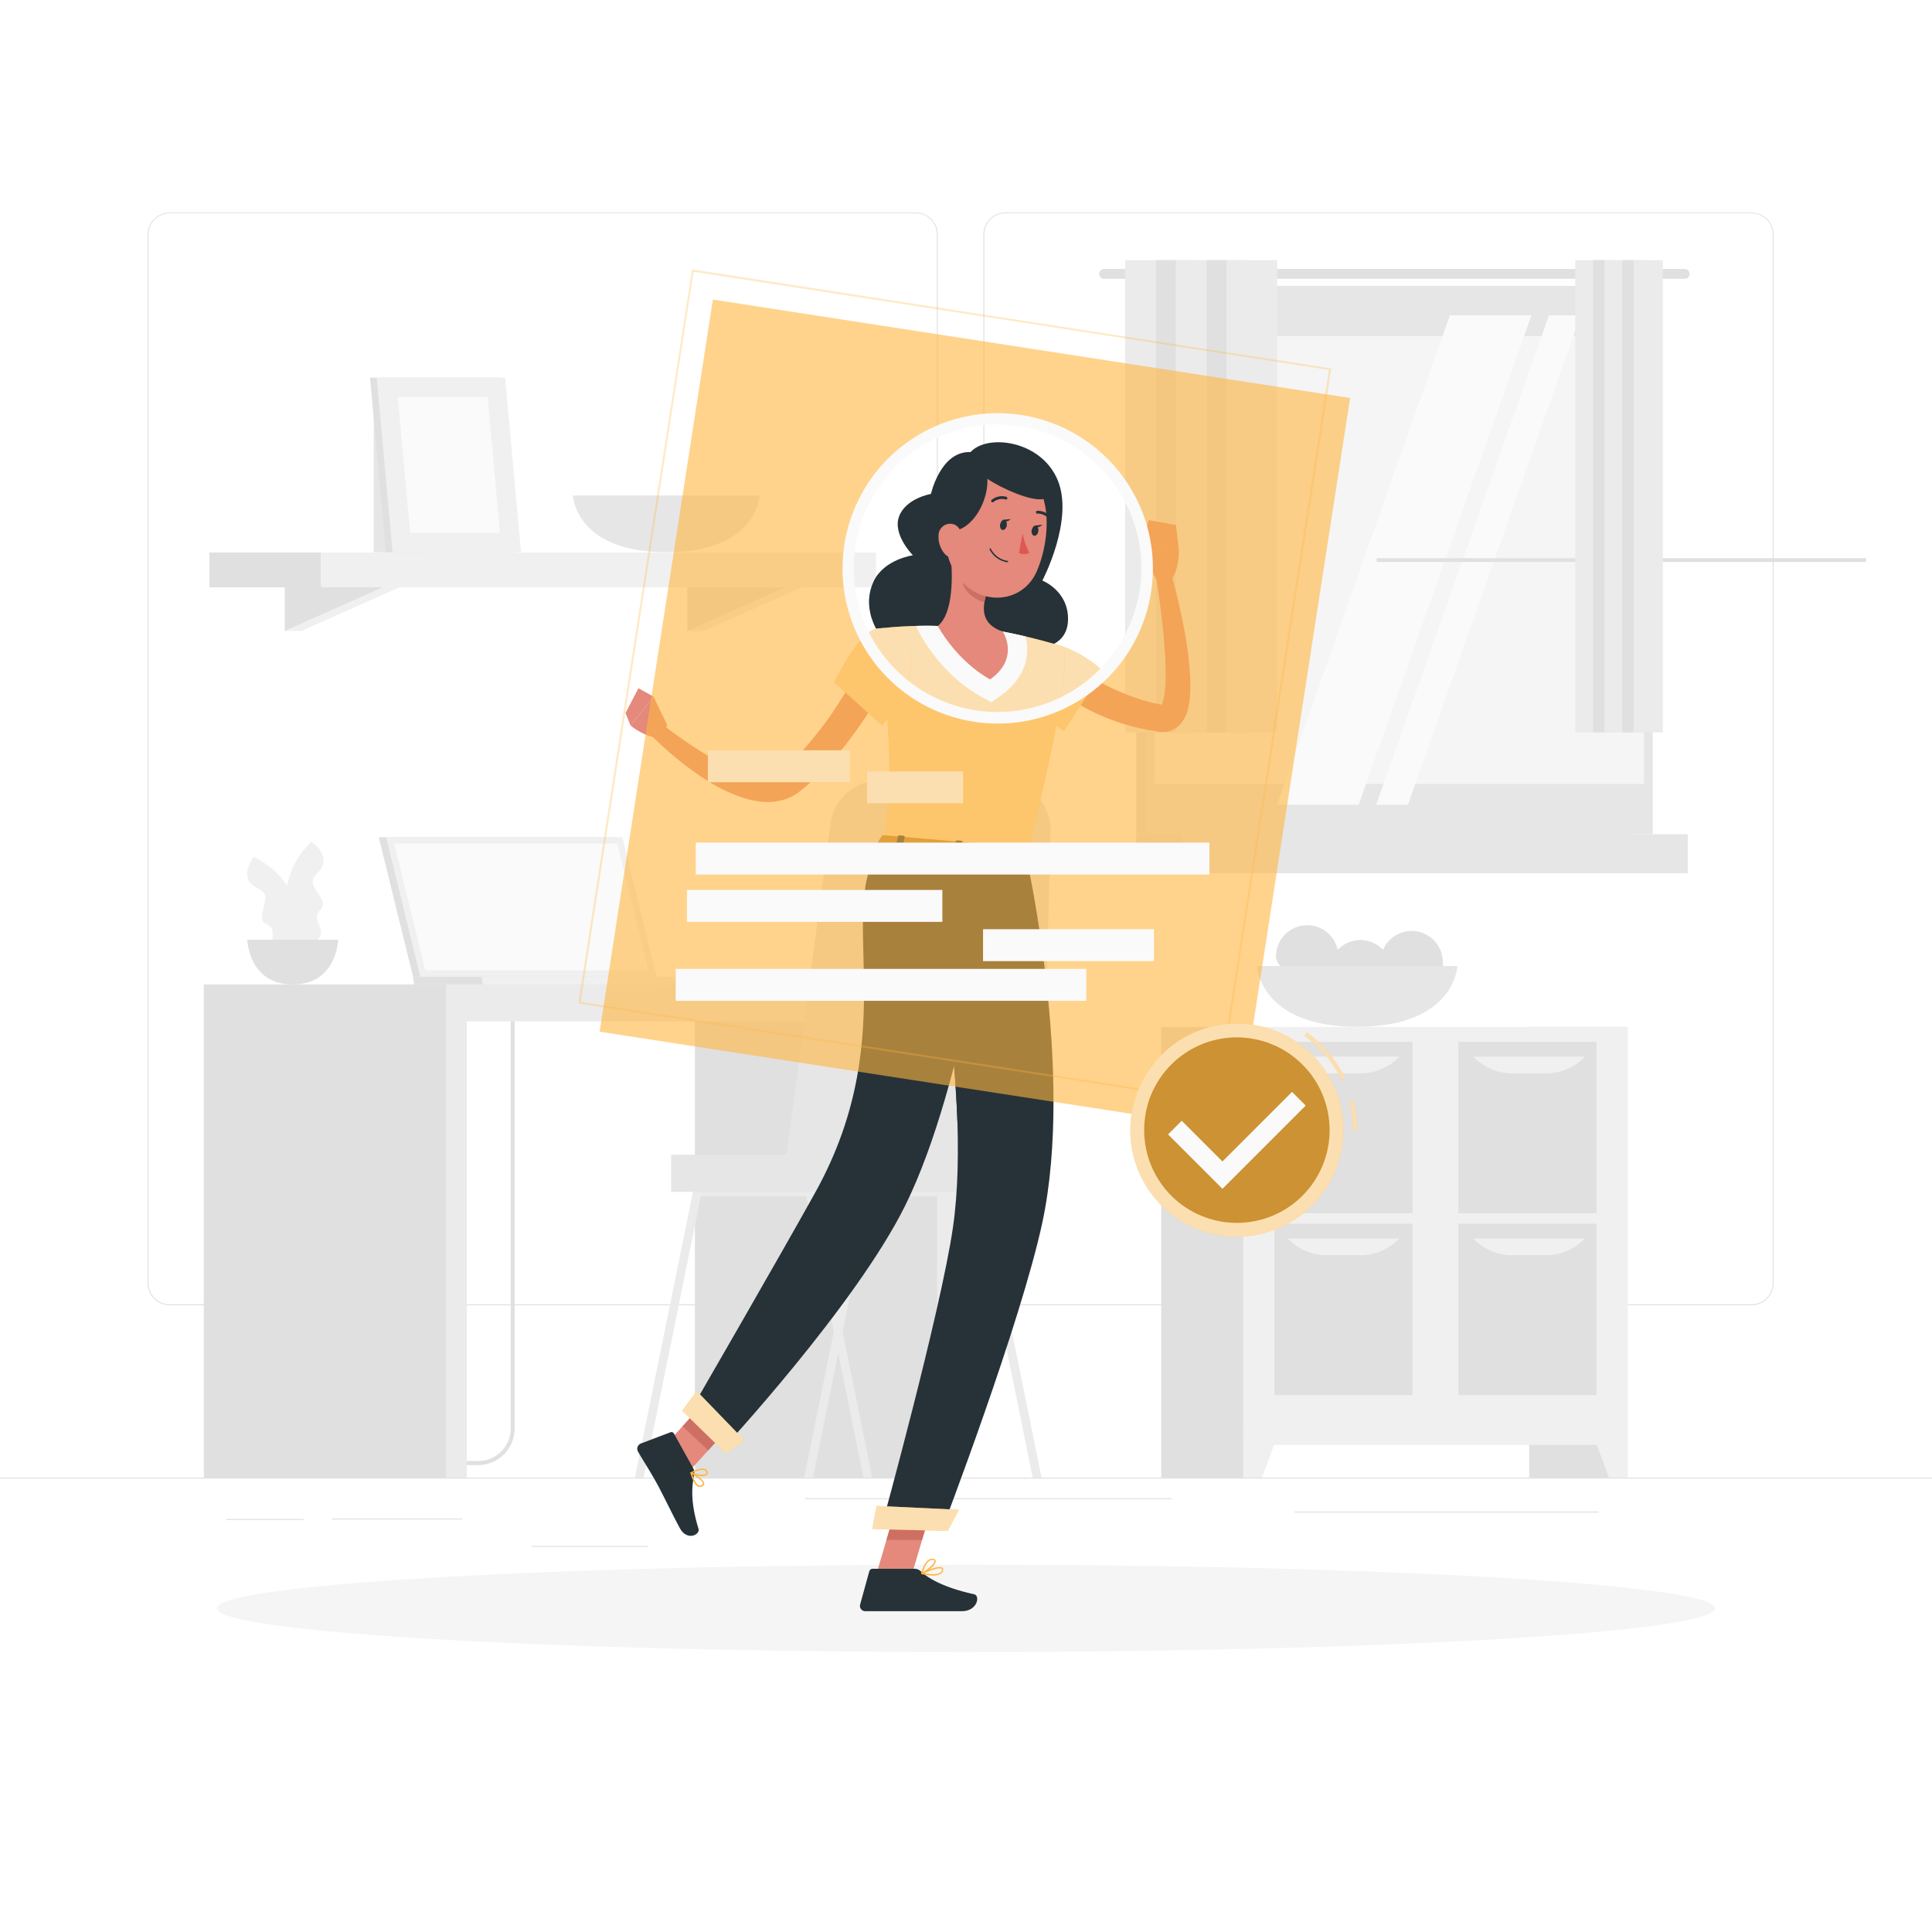 <svg class="animated" id="freepik_stories-resume" xmlns="http://www.w3.org/2000/svg" viewBox="0 0 500 500" version="1.1" xmlns:xlink="http://www.w3.org/1999/xlink" xmlns:svgjs="http://svgjs.com/svgjs"><style>svg#freepik_stories-resume:not(.animated) .animable {opacity: 0;}svg#freepik_stories-resume.animated #freepik--Shadow--inject-23 {animation: 1.5s Infinite  linear wind;animation-delay: 0s;}svg#freepik_stories-resume.animated #freepik--Character--inject-23 {animation: 1.5s Infinite  linear wind;animation-delay: 0s;}            @keyframes wind {                0% {                    transform: rotate( 0deg );                }                25% {                    transform: rotate( 1deg );                }                75% {                    transform: rotate( -1deg );                }            }        </style><g id="freepik--background-complete--inject-23" class="animable" style="transform-origin: 250px 227.665px;"><rect y="382.4" width="500" height="0.25" style="fill: rgb(224, 224, 224); transform-origin: 250px 382.525px;" id="el2t0l5fea2a3" class="animable"></rect><rect x="85.91" y="392.99" width="33.74" height="0.25" style="fill: rgb(224, 224, 224); transform-origin: 102.78px 393.115px;" id="eladhqb29o5pv" class="animable"></rect><rect x="58.55" y="393.11" width="20.02" height="0.25" style="fill: rgb(224, 224, 224); transform-origin: 68.56px 393.235px;" id="els4gwofw8zdb" class="animable"></rect><rect x="208.33" y="387.75" width="94.79" height="0.25" style="fill: rgb(224, 224, 224); transform-origin: 255.725px 387.875px;" id="el42nq3919og5" class="animable"></rect><rect x="137.56" y="400.08" width="30.22" height="0.25" style="fill: rgb(224, 224, 224); transform-origin: 152.67px 400.205px;" id="elgi3hy0mwyc" class="animable"></rect><rect x="335" y="391.19" width="78.67" height="0.25" style="fill: rgb(224, 224, 224); transform-origin: 374.335px 391.315px;" id="el9eulxvdnpav" class="animable"></rect><path d="M237,337.8H43.91a5.71,5.71,0,0,1-5.7-5.71V60.66A5.71,5.71,0,0,1,43.91,55H237a5.71,5.71,0,0,1,5.71,5.71V332.09A5.71,5.71,0,0,1,237,337.8ZM43.91,55.2a5.46,5.46,0,0,0-5.45,5.46V332.09a5.46,5.46,0,0,0,5.45,5.46H237a5.47,5.47,0,0,0,5.46-5.46V60.66A5.47,5.47,0,0,0,237,55.2Z" style="fill: rgb(224, 224, 224); transform-origin: 140.46px 196.4px;" id="elhr0cwzr4a0b" class="animable"></path><path d="M453.31,337.8H260.21a5.72,5.72,0,0,1-5.71-5.71V60.66A5.72,5.72,0,0,1,260.21,55h193.1A5.71,5.71,0,0,1,459,60.66V332.09A5.71,5.71,0,0,1,453.31,337.8ZM260.21,55.2a5.47,5.47,0,0,0-5.46,5.46V332.09a5.47,5.47,0,0,0,5.46,5.46h193.1a5.47,5.47,0,0,0,5.46-5.46V60.66a5.47,5.47,0,0,0-5.46-5.46Z" style="fill: rgb(224, 224, 224); transform-origin: 356.75px 196.4px;" id="elapbab84gzgw" class="animable"></path><rect x="395.74" y="265.78" width="25.48" height="116.62" style="fill: rgb(224, 224, 224); transform-origin: 408.48px 324.09px;" id="el0q2cxz2bfeo" class="animable"></rect><polygon points="416.38 382.4 421.22 382.4 421.22 368.63 411.31 368.63 416.38 382.4" style="fill: rgb(240, 240, 240); transform-origin: 416.265px 375.515px;" id="elveyav2vz0ap" class="animable"></polygon><rect x="300.52" y="265.78" width="25.48" height="116.62" style="fill: rgb(224, 224, 224); transform-origin: 313.26px 324.09px;" id="elwhd3qn2bn7" class="animable"></rect><rect x="321.77" y="265.78" width="99.45" height="108.17" style="fill: rgb(240, 240, 240); transform-origin: 371.495px 319.865px;" id="ely76stlgqxme" class="animable"></rect><g id="elaeg37mf77f8"><rect x="377.42" y="316.69" width="35.76" height="44.35" style="fill: rgb(224, 224, 224); transform-origin: 395.3px 338.865px; transform: rotate(-90deg);" class="animable" id="elmgb3nc7vvtc"></rect></g><g id="el1civvbcgho9i"><rect x="329.82" y="316.69" width="35.76" height="44.35" style="fill: rgb(224, 224, 224); transform-origin: 347.7px 338.865px; transform: rotate(-90deg);" class="animable" id="elriwxqx1oy9"></rect></g><path d="M352.09,324.84h-8.78a13.86,13.86,0,0,1-10.07-4.34h28.92A13.86,13.86,0,0,1,352.09,324.84Z" style="fill: rgb(240, 240, 240); transform-origin: 347.7px 322.67px;" id="elv405gqizz9r" class="animable"></path><path d="M400.13,324.84h-8.77a13.88,13.88,0,0,1-10.08-4.34h28.93A13.9,13.9,0,0,1,400.13,324.84Z" style="fill: rgb(240, 240, 240); transform-origin: 395.745px 322.67px;" id="elz8yfwm6qk5g" class="animable"></path><g id="elten48mxdjzd"><rect x="377.42" y="269.63" width="35.76" height="44.35" style="fill: rgb(224, 224, 224); transform-origin: 395.3px 291.805px; transform: rotate(-90deg);" class="animable" id="el4nhcplbynm3"></rect></g><g id="eljp24kzd9itn"><rect x="329.82" y="269.63" width="35.76" height="44.35" style="fill: rgb(224, 224, 224); transform-origin: 347.7px 291.805px; transform: rotate(-90deg);" class="animable" id="elpx45tz4exth"></rect></g><path d="M352.09,277.78h-8.78a13.89,13.89,0,0,1-10.07-4.33h28.92A13.89,13.89,0,0,1,352.09,277.78Z" style="fill: rgb(240, 240, 240); transform-origin: 347.7px 275.615px;" id="elh95t000sbm5" class="animable"></path><path d="M400.13,277.78h-8.77a13.91,13.91,0,0,1-10.08-4.33h28.93A13.93,13.93,0,0,1,400.13,277.78Z" style="fill: rgb(240, 240, 240); transform-origin: 395.745px 275.615px;" id="elcntuflekf89" class="animable"></path><polygon points="326.61 382.4 321.77 382.4 321.77 368.63 331.69 368.63 326.61 382.4" style="fill: rgb(240, 240, 240); transform-origin: 326.73px 375.515px;" id="elnranilsgem" class="animable"></polygon><path d="M346.37,247.51c0,4.46,3.1,7.56-1.36,7.56s-14.78-3.1-14.78-7.56a8.07,8.07,0,0,1,16.14,0Z" style="fill: rgb(224, 224, 224); transform-origin: 338.824px 247.263px;" id="elgepjyn5gdkp" class="animable"></path><path d="M360.18,251.36c0,4.45,3.1,7.56-1.36,7.56S344,255.81,344,251.36a8.07,8.07,0,1,1,16.14,0Z" style="fill: rgb(224, 224, 224); transform-origin: 352.614px 251.105px;" id="elc9k5y72t2hn" class="animable"></path><path d="M373.41,249c0,4.45,3.1,7.56-1.36,7.56s-14.78-3.11-14.78-7.56a8.07,8.07,0,0,1,16.14,0Z" style="fill: rgb(224, 224, 224); transform-origin: 365.864px 248.745px;" id="elkmgufaovc6l" class="animable"></path><path d="M325.29,250s.66,15.74,25.95,15.74S377.18,250,377.18,250Z" style="fill: rgb(230, 230, 230); transform-origin: 351.235px 257.87px;" id="elwsbdjb3vc2s" class="animable"></path><rect x="294.05" y="73.99" width="128.23" height="141.9" style="fill: rgb(224, 224, 224); transform-origin: 358.165px 144.94px;" id="elc8v298jrrh" class="animable"></rect><path d="M436,69.61H285.75a1.27,1.27,0,0,0-1.28,1.27h0a1.28,1.28,0,0,0,1.28,1.28H436a1.27,1.27,0,0,0,1.27-1.28h0A1.27,1.27,0,0,0,436,69.61Z" style="fill: rgb(224, 224, 224); transform-origin: 360.87px 70.885px;" id="elqloc9j710q" class="animable"></path><rect x="296.59" y="73.99" width="131.13" height="141.9" style="fill: rgb(230, 230, 230); transform-origin: 362.155px 144.94px;" id="elqcuhf42lhf" class="animable"></rect><rect x="294.05" y="215.89" width="128.23" height="10.11" style="fill: rgb(224, 224, 224); transform-origin: 358.165px 220.945px;" id="ellv40gryx8l" class="animable"></rect><rect x="305.65" y="215.89" width="131.13" height="10.11" style="fill: rgb(230, 230, 230); transform-origin: 371.215px 220.945px;" id="elv3vgjrryl5" class="animable"></rect><g id="eldkafz6oxdu"><rect x="298.82" y="86.99" width="126.66" height="115.89" style="fill: rgb(245, 245, 245); transform-origin: 362.15px 144.935px; transform: rotate(90deg);" class="animable" id="eltcj50q1p3r"></rect></g><polygon points="330.52 208.27 375.23 81.61 396.33 81.61 351.62 208.27 330.52 208.27" style="fill: rgb(250, 250, 250); transform-origin: 363.425px 144.94px;" id="elkecfg4hf5lg" class="animable"></polygon><polygon points="356.15 208.27 400.86 81.61 409.09 81.61 364.38 208.27 356.15 208.27" style="fill: rgb(250, 250, 250); transform-origin: 382.62px 144.94px;" id="elv6hg7asdfph" class="animable"></polygon><g id="el6eynhanf43s"><rect x="356.29" y="144.46" width="126.66" height="0.97" style="fill: rgb(224, 224, 224); transform-origin: 419.62px 144.945px; transform: rotate(90deg);" class="animable" id="elll3rpd640fn"></rect></g><rect x="291.19" y="67.33" width="13.11" height="122.22" style="fill: rgb(235, 235, 235); transform-origin: 297.745px 128.44px;" id="eld8vbsgs4b4t" class="animable"></rect><rect x="299.19" y="67.33" width="10.21" height="122.22" style="fill: rgb(224, 224, 224); transform-origin: 304.295px 128.44px;" id="el8mhr49dpc95" class="animable"></rect><rect x="304.3" y="67.33" width="13.11" height="122.22" style="fill: rgb(235, 235, 235); transform-origin: 310.855px 128.44px;" id="elmx2pdxl3khc" class="animable"></rect><rect x="312.3" y="67.33" width="10.21" height="122.22" style="fill: rgb(224, 224, 224); transform-origin: 317.405px 128.44px;" id="elacfb5gydykf" class="animable"></rect><rect x="317.41" y="67.33" width="13.11" height="122.22" style="fill: rgb(235, 235, 235); transform-origin: 323.965px 128.44px;" id="el9uecrq5zyur" class="animable"></rect><rect x="407.67" y="67.33" width="7.55" height="122.22" style="fill: rgb(235, 235, 235); transform-origin: 411.445px 128.44px;" id="elledt7kf7qqd" class="animable"></rect><rect x="412.28" y="67.33" width="5.89" height="122.22" style="fill: rgb(224, 224, 224); transform-origin: 415.225px 128.44px;" id="elarlohf144t8" class="animable"></rect><rect x="415.22" y="67.33" width="7.55" height="122.22" style="fill: rgb(235, 235, 235); transform-origin: 418.995px 128.44px;" id="elm95kq9c1qjb" class="animable"></rect><rect x="419.83" y="67.33" width="5.89" height="122.22" style="fill: rgb(224, 224, 224); transform-origin: 422.775px 128.44px;" id="elkho7j26joy" class="animable"></rect><rect x="422.78" y="67.33" width="7.55" height="122.22" style="fill: rgb(235, 235, 235); transform-origin: 426.555px 128.44px;" id="elzgzge8kmq2" class="animable"></rect><rect x="96.71" y="105.64" width="13.66" height="37.27" style="fill: rgb(230, 230, 230); transform-origin: 103.54px 124.275px;" id="elteh1jq7h7kr" class="animable"></rect><polygon points="78.04 151.44 73.7 163.28 78.04 163.28 104.6 151.44 78.04 151.44" style="fill: rgb(240, 240, 240); transform-origin: 89.15px 157.36px;" id="elu75gilz8c8p" class="animable"></polygon><polygon points="73.7 151.44 73.7 163.28 100.27 151.44 73.7 151.44" style="fill: rgb(224, 224, 224); transform-origin: 86.985px 157.36px;" id="elfj4fd9qfzd" class="animable"></polygon><polygon points="182.2 151.44 177.87 163.28 182.2 163.28 208.77 151.44 182.2 151.44" style="fill: rgb(240, 240, 240); transform-origin: 193.32px 157.36px;" id="ely9afsks05l" class="animable"></polygon><polygon points="177.87 151.44 177.87 163.28 204.43 151.44 177.87 151.44" style="fill: rgb(224, 224, 224); transform-origin: 191.15px 157.36px;" id="el53yrupxag35" class="animable"></polygon><g id="el763pzy5jeyj"><rect x="54.2" y="142.99" width="28.89" height="9.01" style="fill: rgb(224, 224, 224); transform-origin: 68.645px 147.495px; transform: rotate(180deg);" class="animable" id="elbk7k7gg6tte"></rect></g><rect x="83.09" y="142.99" width="143.63" height="9.01" style="fill: rgb(240, 240, 240); transform-origin: 154.905px 147.495px;" id="elsy1uq9l0xzr" class="animable"></rect><polygon points="133.12 142.91 99.87 142.91 95.76 97.74 129.01 97.74 133.12 142.91" style="fill: rgb(224, 224, 224); transform-origin: 114.44px 120.325px;" id="el4x5cx06vug" class="animable"></polygon><polygon points="134.84 142.91 101.6 142.91 97.48 97.74 130.73 97.74 134.84 142.91" style="fill: rgb(240, 240, 240); transform-origin: 116.16px 120.325px;" id="el79kbiaxmwyd" class="animable"></polygon><polygon points="106.14 137.91 102.94 102.74 126.19 102.74 129.39 137.91 106.14 137.91" style="fill: rgb(250, 250, 250); transform-origin: 116.165px 120.325px;" id="elne0s5egqm3s" class="animable"></polygon><path d="M148.26,128.24s.61,14.67,24.18,14.67,24.18-14.67,24.18-14.67Z" style="fill: rgb(230, 230, 230); transform-origin: 172.44px 135.575px;" id="el1wgnsjxudds" class="animable"></path><path d="M123.76,379.16H87.33a3.85,3.85,0,0,1-2.29-7l.59.8a2.86,2.86,0,0,0,1.7,5.15h36.43a8.43,8.43,0,0,0,8.42-8.42V261.88a9.18,9.18,0,0,1,9.16-9.17h10.9v1h-10.9a8.18,8.18,0,0,0-8.16,8.17V369.74A9.44,9.44,0,0,1,123.76,379.16Z" style="fill: rgb(224, 224, 224); transform-origin: 117.821px 315.935px;" id="elqi9k3fqfx6m" class="animable"></path><rect x="179.84" y="254.77" width="65.61" height="127.63" style="fill: rgb(224, 224, 224); transform-origin: 212.645px 318.585px;" id="elr2crxigxar" class="animable"></rect><rect x="242.51" y="254.77" width="5.41" height="127.63" style="fill: rgb(235, 235, 235); transform-origin: 245.215px 318.585px;" id="el4cvp6zicnri" class="animable"></rect><g id="eliyrzwkbg6e"><rect x="119.14" y="254.77" width="130.46" height="9.57" style="fill: rgb(235, 235, 235); transform-origin: 184.37px 259.555px; transform: rotate(180deg);" class="animable" id="elg5m63xgujq9"></rect></g><rect x="52.74" y="254.77" width="65.61" height="127.63" style="fill: rgb(224, 224, 224); transform-origin: 85.545px 318.585px;" id="elrndz9cq749e" class="animable"></rect><rect x="115.4" y="254.77" width="5.41" height="127.63" style="fill: rgb(235, 235, 235); transform-origin: 118.105px 318.585px;" id="elf93n2mdumks" class="animable"></rect><polygon points="98.03 216.67 159.17 216.67 168.03 252.77 106.89 252.77 98.03 216.67" style="fill: rgb(224, 224, 224); transform-origin: 133.03px 234.72px;" id="el7h5syp6jn83" class="animable"></polygon><polygon points="106.89 252.77 107.14 254.77 168.28 254.77 168.04 252.77 106.89 252.77" style="fill: rgb(224, 224, 224); transform-origin: 137.585px 253.77px;" id="elw4429qs14o" class="animable"></polygon><polygon points="99.92 216.67 161.06 216.67 169.92 252.77 108.78 252.77 99.92 216.67" style="fill: rgb(240, 240, 240); transform-origin: 134.92px 234.72px;" id="elcn8sjt0f9jc" class="animable"></polygon><polygon points="110.07 251.12 102.02 218.32 159.76 218.32 167.81 251.12 110.07 251.12" style="fill: rgb(250, 250, 250); transform-origin: 134.915px 234.72px;" id="el6b56qiln9mr" class="animable"></polygon><polygon points="124.71 252.77 124.95 254.77 192.28 254.77 192.03 252.77 124.71 252.77" style="fill: rgb(240, 240, 240); transform-origin: 158.495px 253.77px;" id="el1ytp0rc8un6" class="animable"></polygon><path d="M77.07,245.67s-9-15.51,3.49-27.86c0,0,3.25,2.13,3.2,5s-3.48,3.58-2.75,6,4,4.72,1.86,6.69.34,3.72.2,6.14S77.07,245.67,77.07,245.67Z" style="fill: rgb(240, 240, 240); transform-origin: 78.847px 231.74px;" id="el7vawq9zeh0s" class="animable"></path><path d="M77.75,247.09s3.65-17.56-12.09-25.34c0,0-2.42,3.05-1.47,5.74s4.44,2.29,4.49,4.79-2.3,5.73.35,6.93.84,3.64,1.74,5.88S77.75,247.09,77.75,247.09Z" style="fill: rgb(240, 240, 240); transform-origin: 71.043px 234.424px;" id="ele22g05cqohn" class="animable"></path><path d="M64,243.2s.3,11.57,11.77,11.57S87.51,243.2,87.51,243.2Z" style="fill: rgb(224, 224, 224); transform-origin: 75.755px 248.985px;" id="eldvkavaw488h" class="animable"></path><path d="M225.74,382.4h-2.28l-6.53-32.16-1.14-5.63-7.12-35H181.38L166.59,382.4h-2.28l15.07-74.18a1.1,1.1,0,0,1,1.09-.89h29.11a1.1,1.1,0,0,1,1.09.89L216.92,339l1.15,5.63Z" style="fill: rgb(235, 235, 235); transform-origin: 195.025px 344.865px;" id="elwl93k1w1zbc" class="animable"></path><path d="M269.55,382.4h-2.29l-14.79-72.83H225.19l-7.12,35.06-1.14,5.61L210.4,382.4h-2.28l7.67-37.79,1.13-5.61,6.26-30.78a1.1,1.1,0,0,1,1.09-.89h29.11a1.12,1.12,0,0,1,1.1.89Z" style="fill: rgb(235, 235, 235); transform-origin: 238.835px 344.865px;" id="elk6sbdfkni3b" class="animable"></path><path d="M202.29,308.45h50.14A17.59,17.59,0,0,0,270,291.22l1.87-76.2A12.82,12.82,0,0,0,259.07,202H227.64a12.82,12.82,0,0,0-12.73,11.36Z" style="fill: rgb(230, 230, 230); transform-origin: 237.081px 255.225px;" id="elizk4rjc9m4" class="animable"></path><g id="el28m21ffwkow"><path d="M173.7,298.84h53.43a2.5,2.5,0,0,1,2.5,2.5v.24a6.87,6.87,0,0,1-6.87,6.87H173.7a0,0,0,0,1,0,0v-9.61A0,0,0,0,1,173.7,298.84Z" style="fill: rgb(230, 230, 230); transform-origin: 201.665px 303.645px; transform: rotate(180deg);" class="animable" id="eluguah7z7wcm"></path></g></g><g id="freepik--Shadow--inject-23" class="animable" style="transform-origin: 250px 416.24px;"><ellipse cx="250" cy="416.24" rx="193.89" ry="11.32" style="fill: rgb(245, 245, 245); transform-origin: 250px 416.24px;" id="elztyxvn3kak" class="animable"></ellipse></g><g id="freepik--Character--inject-23" class="animable" style="transform-origin: 250.435px 243.365px;"><path d="M276.44,170.82l.65.55c.24.21.51.41.77.61.52.41,1,.82,1.6,1.21,1.08.79,2.23,1.51,3.38,2.23a50.75,50.75,0,0,0,7.27,3.71,55.45,55.45,0,0,0,7.73,2.64c.66.18,1.34.3,2,.45l1,.22c.21,0,0,0,0,.05a1.1,1.1,0,0,0-.38.17c-.09.09-.09.09-.05.07a3.72,3.72,0,0,0,.46-.95,15.42,15.42,0,0,0,.65-3.55c.12-1.31.16-2.69.15-4.08,0-2.79-.22-5.64-.44-8.5s-.57-5.73-.94-8.61-.78-5.76-1.21-8.6l3.76-.86a159.32,159.32,0,0,1,4,17.36,84.71,84.71,0,0,1,1.09,9,45.23,45.23,0,0,1,.11,4.68,21.81,21.81,0,0,1-.65,5.11,9.89,9.89,0,0,1-1.36,3,6.53,6.53,0,0,1-1.59,1.61,5.83,5.83,0,0,1-2.39,1,6.74,6.74,0,0,1-2.24,0l-1.15-.19c-.77-.13-1.55-.23-2.31-.4a56.37,56.37,0,0,1-9-2.58,57.55,57.55,0,0,1-8.45-4.06c-1.35-.81-2.67-1.66-3.95-2.59-.64-.46-1.27-1-1.9-1.44-.31-.26-.62-.51-.93-.79s-.6-.51-1-.89Z" style="fill: rgb(228, 137, 123); transform-origin: 289.589px 168.507px;" id="ellp0gwv25js" class="animable"></path><path d="M265.57,166.27c11-1.49,19.84,7.38,19.84,7.38l-10.06,15.52s-10.78-6.9-12.68-11.6C260.71,172.68,259.94,167,265.57,166.27Z" style="fill: #FFB640; transform-origin: 273.313px 177.636px;" id="elqr6rhn1nogq" class="animable"></path><g id="elv8cuhzoo1br"><path d="M265.57,166.27c11-1.49,19.84,7.38,19.84,7.38l-10.06,15.52s-10.78-6.9-12.68-11.6C260.71,172.68,259.94,167,265.57,166.27Z" style="fill: rgb(250, 250, 250); opacity: 0.6; transform-origin: 273.313px 177.636px;" class="animable" id="elzi3ji036qz"></path></g><path d="M299.17,149.79l-3.65-7.32,9.57-.08s.19,5.11-2.23,8Z" style="fill: rgb(228, 137, 123); transform-origin: 300.307px 146.39px;" id="eld0wc8zch6r6" class="animable"></path><polygon points="297.22 134.6 304.34 135.87 305.09 142.39 295.52 142.47 297.22 134.6" style="fill: rgb(228, 137, 123); transform-origin: 300.305px 138.535px;" id="elrsd5bfv6gbk" class="animable"></polygon><polygon points="226.67 407.87 235.63 408.73 241.83 387.69 232.87 386.82 226.67 407.87" style="fill: rgb(228, 137, 123); transform-origin: 234.25px 397.775px;" id="elvqisjubajg" class="animable"></polygon><polygon points="169.7 376.75 176.34 382.99 190.68 367.23 184.04 360.99 169.7 376.75" style="fill: rgb(228, 137, 123); transform-origin: 180.19px 371.99px;" id="elvfj2l39knlg" class="animable"></polygon><path d="M179.41,380l-5-9a.73.73,0,0,0-.9-.33l-7.69,2.92a1.48,1.48,0,0,0-.71,2.08c1.79,3.1,2.82,4.51,5,8.46,1.35,2.44,4,8,5.85,11.38s5.28,1.69,4.81.13c-2.14-7-1.73-10.93-1.13-14A2.4,2.4,0,0,0,179.41,380Z" style="fill: rgb(38, 50, 56); transform-origin: 172.868px 384.047px;" id="el3nl7dmksa7m" class="animable"></path><path d="M236.68,406H225.82a.89.89,0,0,0-.85.66l-2.37,8.59a1.36,1.36,0,0,0,1.33,1.72c3.83,0,5.64,0,10.42,0h14.59c4,0,4.8-4,3.16-4.38-7.36-1.62-11.61-3.87-13.88-6A2.26,2.26,0,0,0,236.68,406Z" style="fill: rgb(38, 50, 56); transform-origin: 237.726px 411.485px;" id="eli3lkil4v6un" class="animable"></path><polygon points="241.83 387.69 238.63 398.54 229.41 398.54 232.86 386.83 241.83 387.69" style="fill: rgb(206, 111, 100); transform-origin: 235.62px 392.685px;" id="el9sxpgwq156i" class="animable"></polygon><polygon points="184.03 361 190.68 367.23 183.28 375.35 176.64 369.12 184.03 361" style="fill: rgb(206, 111, 100); transform-origin: 183.66px 368.175px;" id="elmi4ovaqfxlh" class="animable"></polygon><path d="M276.41,160.06c-.07-7.27-6.65-9.81-6.65-9.81s8.23-15.58,4-25.92-18.17-12.16-22.59-7.33c-7.77-.33-10.24,10.83-10.24,10.83s-6.5,1.09-8.25,5.82,3.58,10.06,3.58,10.06-7.42,1-10.15,6.71-1.05,13.29,7.15,19.83c11.92,9.5,33.83-2.42,33.83-2.42S276.49,168.42,276.41,160.06Z" style="fill: rgb(38, 50, 56); transform-origin: 250.655px 144.189px;" id="eldxgcw8fcdaw" class="animable"></path><path d="M275,167.29s4,1.75-9.36,54.52l-37-3.21c1.92-15,2.75-24.32-1.78-55.88a109,109,0,0,1,15.91-.71,119.11,119.11,0,0,1,16.82,1.45A158.55,158.55,0,0,1,275,167.29Z" style="fill: #FFB640; transform-origin: 251.211px 191.888px;" id="elmiyywb19r3g" class="animable"></path><g id="elq03k7vzzne8"><path d="M275,167.29s4,1.75-9.36,54.52l-37-3.21c1.92-15,2.75-24.32-1.78-55.88a109,109,0,0,1,15.91-.71,119.11,119.11,0,0,1,16.82,1.45A158.55,158.55,0,0,1,275,167.29Z" style="fill: rgb(250, 250, 250); opacity: 0.6; transform-origin: 251.211px 191.888px;" class="animable" id="elrvr2zneso8"></path></g><path d="M265.41,164.71c-1.92-.46-4-.9-5.9-1.25A119.11,119.11,0,0,0,242.69,162c-1.93-.07-3.86-.07-5.67,0l1.24,2.36c.22.42,5.5,10.27,15.53,15.86l2.76,1.54,2.57-1.83C265.6,175.3,266.56,169.28,265.41,164.71Z" style="fill: rgb(250, 250, 250); transform-origin: 251.424px 171.854px;" id="elmjzknf0e8v" class="animable"></path><path d="M246,143.21c.59,5.51.79,15.52-3.3,18.8,0,0,4.68,8.89,13.54,13.82,7.84-5.58,3.28-12.37,3.28-12.37-5.91-2-5.37-6.42-4-10.54Z" style="fill: rgb(228, 137, 123); transform-origin: 251.769px 159.52px;" id="elnev6sgy3iw" class="animable"></path><path d="M249.89,147.17l5.66,5.75a17.5,17.5,0,0,0-.78,2.94c-2.27-.53-5.57-2.9-5.61-5.34A9.84,9.84,0,0,1,249.89,147.17Z" style="fill: rgb(206, 111, 100); transform-origin: 252.355px 151.515px;" id="elukj01pd0rs" class="animable"></path><path d="M245.76,130.71c-1.09,9-1.74,12.81,1.93,18.22,5.52,8.12,16.84,7.48,20.59-1,3.38-7.66,4.59-21.12-3.5-26.27A12.39,12.39,0,0,0,245.76,130.71Z" style="fill: rgb(228, 137, 123); transform-origin: 257.891px 137.179px;" id="ellv2ov8ujfd" class="animable"></path><path d="M252.74,119.62c6.95,1.8.08,22.94-11,16.81,0,0,.5-8.93,3.58-12.72A11.5,11.5,0,0,1,252.74,119.62Z" style="fill: rgb(38, 50, 56); transform-origin: 248.639px 128.581px;" id="el4p24e97k7x" class="animable"></path><path d="M252,120.79c3,4.88,25.25,14.13,17.77,3.63S252,120.79,252,120.79Z" style="fill: rgb(38, 50, 56); transform-origin: 261.649px 123.906px;" id="eleyfp0crv1e9" class="animable"></path><path d="M242.9,138.5a6.68,6.68,0,0,0,1.59,4.82c1.54,1.75,3.57.69,4.21-1.43.57-1.9.46-5.1-1.59-6.08A3,3,0,0,0,242.9,138.5Z" style="fill: rgb(228, 137, 123); transform-origin: 245.94px 139.877px;" id="elfzw0u8vdx3f" class="animable"></path><path d="M265.6,221.81s12.53,55.44,4.17,94.52c-5.6,26.18-25.81,79.06-25.81,79.06l-15.8-.4s15.29-55.5,18.46-77.32c5.41-37.34-8.14-98.21-8.14-98.21Z" style="fill: rgb(38, 50, 56); transform-origin: 250.403px 307.425px;" id="eldj1gtg182jl" class="animable"></path><path d="M251.15,233l-7.9,12.46a381.36,381.36,0,0,1,4.52,44.63C258.88,270.2,253.62,243.53,251.15,233Z" style="fill: rgb(38, 50, 56); transform-origin: 248.913px 261.545px;" id="el3tr3kcwe9jj" class="animable"></path><polygon points="245.26 396.21 225.74 395.71 226.87 389.72 248.18 390.73 245.26 396.21" style="fill: #FFB640; transform-origin: 236.96px 392.965px;" id="elznc4smni9yr" class="animable"></polygon><g id="el471d688vpk5"><polygon points="245.26 396.21 225.74 395.71 226.87 389.72 248.18 390.73 245.26 396.21" style="fill: rgb(250, 250, 250); opacity: 0.6; transform-origin: 236.96px 392.965px;" class="animable" id="elkdupml19olr"></polygon></g><path d="M257.5,221.21s-7.35,58.8-23.29,90.9C221.34,338,187,375,187,375l-8.78-9.05s23.2-40.11,32.77-57.34c23.46-42.23,4.28-74.45,17.58-90Z" style="fill: rgb(38, 50, 56); transform-origin: 217.86px 296.805px;" id="elyfptqus9i5m" class="animable"></path><polygon points="187.88 376.16 176.54 365.11 180.31 359.99 192.66 372.76 187.88 376.16" style="fill: #FFB640; transform-origin: 184.6px 368.075px;" id="elhg1extjxu6" class="animable"></polygon><g id="el1gp44qk1kwy"><polygon points="187.88 376.16 176.54 365.11 180.31 359.99 192.66 372.76 187.88 376.16" style="fill: rgb(250, 250, 250); opacity: 0.6; transform-origin: 184.6px 368.075px;" class="animable" id="el9s0vdmxlkwo"></polygon></g><path d="M228.19,216.38l-1.95,3.17c-.16.25.13.54.55.57l38.85,3.36c.34,0,.63-.11.67-.32l.62-3.28c0-.23-.23-.45-.6-.48l-37.51-3.25A.68.68,0,0,0,228.19,216.38Z" style="fill: #FFB640; transform-origin: 246.563px 219.81px;" id="elt36s8z9r9ro" class="animable"></path><g id="elxoxlm27n9m"><path d="M228.19,216.38l-1.95,3.17c-.16.25.13.54.55.57l38.85,3.36c.34,0,.63-.11.67-.32l.62-3.28c0-.23-.23-.45-.6-.48l-37.51-3.25A.68.68,0,0,0,228.19,216.38Z" style="opacity: 0.3; transform-origin: 246.563px 219.81px;" class="animable" id="els41qcqrbn4"></path></g><path d="M232.87,221l-1-.09c-.2,0-.34-.13-.32-.26l.85-4.26c0-.13.21-.22.41-.2l1,.09c.2,0,.34.13.32.26l-.84,4.26C233.25,220.94,233.07,221,232.87,221Z" style="fill: rgb(38, 50, 56); transform-origin: 232.84px 218.594px;" id="ela1ngil2c6h5" class="animable"></path><path d="M262.79,223.6l-1-.09c-.2,0-.34-.13-.32-.26l.85-4.27c0-.12.21-.21.41-.19l1,.09c.2,0,.34.13.32.25l-.84,4.27C263.17,223.53,263,223.61,262.79,223.6Z" style="fill: rgb(38, 50, 56); transform-origin: 262.76px 221.194px;" id="eludhch0mlkx" class="animable"></path><path d="M247.83,222.3l-1-.08c-.2,0-.34-.14-.32-.26l.85-4.27c0-.12.21-.21.41-.19l1,.08c.2,0,.34.14.32.26l-.84,4.27C248.21,222.23,248,222.32,247.83,222.3Z" style="fill: rgb(38, 50, 56); transform-origin: 247.8px 219.9px;" id="elqbydabc8keo" class="animable"></path><path d="M258.83,135.68c-.13.72.15,1.38.62,1.47s1-.43,1.1-1.16-.14-1.39-.62-1.47S259,135,258.83,135.68Z" style="fill: rgb(38, 50, 56); transform-origin: 259.685px 135.836px;" id="elbj2v6j8yl4s" class="animable"></path><path d="M267,137.18c-.13.72.15,1.38.62,1.47s1-.43,1.1-1.16-.14-1.39-.62-1.47S267.18,136.45,267,137.18Z" style="fill: rgb(38, 50, 56); transform-origin: 267.855px 137.336px;" id="elpkxbm8fqjpq" class="animable"></path><path d="M267.93,136l1.83-.18S268.62,137,267.93,136Z" style="fill: rgb(38, 50, 56); transform-origin: 268.845px 136.111px;" id="el4n8u7z4t8c5" class="animable"></path><path d="M264.64,138a20,20,0,0,0,1.75,5.11,3.17,3.17,0,0,1-2.68,0Z" style="fill: rgb(222, 87, 83); transform-origin: 265.05px 140.704px;" id="elxbc9lr1e42d" class="animable"></path><path d="M260.67,145.51h0a6.17,6.17,0,0,1-4.58-3.35.18.18,0,0,1,.1-.23.17.17,0,0,1,.23.09,5.88,5.88,0,0,0,4.31,3.13.18.18,0,0,1,0,.36Z" style="fill: rgb(38, 50, 56); transform-origin: 258.494px 143.712px;" id="el0eidklo03yka" class="animable"></path><path d="M256.88,130a.36.36,0,0,1-.22-.65,4.22,4.22,0,0,1,3.81-.77.36.36,0,0,1,.22.46.36.36,0,0,1-.46.22,3.49,3.49,0,0,0-3.13.66A.4.4,0,0,1,256.88,130Z" style="fill: rgb(38, 50, 56); transform-origin: 258.612px 129.208px;" id="elnfhvtinll1l" class="animable"></path><path d="M271.68,134.42a.37.37,0,0,1-.28-.13,3.54,3.54,0,0,0-2.9-1.37.37.37,0,0,1-.4-.32.35.35,0,0,1,.32-.39,4.21,4.21,0,0,1,3.54,1.62.37.37,0,0,1,0,.51A.4.4,0,0,1,271.68,134.42Z" style="fill: rgb(38, 50, 56); transform-origin: 270.08px 133.313px;" id="el2vnjykf0fe8" class="animable"></path><path d="M229.59,176a89.89,89.89,0,0,1-5,8.68c-1.8,2.76-3.7,5.46-5.75,8.06a86.54,86.54,0,0,1-6.65,7.45c-1.22,1.15-2.41,2.32-3.72,3.4l-1,.82-.24.2-.32.25a7.37,7.37,0,0,1-.66.48,12.29,12.29,0,0,1-2.94,1.48,15,15,0,0,1-6.09.67,23.64,23.64,0,0,1-5.4-1.19,42,42,0,0,1-9.19-4.53,84.71,84.71,0,0,1-15.14-12.54l2.66-2.79c2.39,1.92,4.91,3.83,7.49,5.56a76.8,76.8,0,0,0,7.88,4.84,41.6,41.6,0,0,0,8.16,3.41c2.7.75,5.41.88,7.28.1a8,8,0,0,0,2.77-2c1.11-1,2.14-2.11,3.19-3.19,2.05-2.23,3.95-4.62,5.82-7s3.56-5,5.2-7.6c.83-1.3,1.62-2.62,2.4-3.94s1.53-2.71,2.18-3.95Z" style="fill: rgb(228, 137, 123); transform-origin: 198.54px 190.115px;" id="eli7cq03ns9jk" class="animable"></path><path d="M172.68,187.63l-3.56-7.36-5.92,7.52s3.92,3.27,7.73,3.15Z" style="fill: rgb(228, 137, 123); transform-origin: 167.94px 185.607px;" id="elwjvn239mbwf" class="animable"></path><polygon points="165.23 178.12 161.88 184.53 163.2 187.79 169.12 180.27 165.23 178.12" style="fill: rgb(228, 137, 123); transform-origin: 165.5px 182.955px;" id="elpsl2wix2rg" class="animable"></polygon><path d="M226.78,162.72c-4.54.8-10.91,13.83-10.91,13.83l12.47,11.27s8.08-10.85,7.6-16.77C235.53,166,232.56,161.7,226.78,162.72Z" style="fill: #FFB640; transform-origin: 225.915px 175.195px;" id="el8y8g3uesmbj" class="animable"></path><g id="elwlfrj8dabye"><path d="M226.78,162.72c-4.54.8-10.91,13.83-10.91,13.83l12.47,11.27s8.08-10.85,7.6-16.77C235.53,166,232.56,161.7,226.78,162.72Z" style="fill: rgb(250, 250, 250); opacity: 0.6; transform-origin: 225.915px 175.195px;" class="animable" id="el5r5kjc7fbcu"></path></g><path d="M181.16,384.83a1,1,0,0,1-.35-.06c-1.09-.36-1.8-2.37-2.13-3.54a.18.18,0,0,1,.06-.19.2.2,0,0,1,.2,0c.33.17,3.23,1.73,3.32,2.87a.67.67,0,0,1-.31.64A1.3,1.3,0,0,1,181.16,384.83Zm-2-3.28c.5,1.61,1.15,2.67,1.77,2.88a.85.85,0,0,0,.82-.19.33.33,0,0,0,.16-.32C181.85,383.22,180.15,382.11,179.15,381.55Z" style="fill: #FFB640; transform-origin: 180.468px 382.922px;" id="elkjuuq7lk4f" class="animable"></path><path d="M181.61,382a6.5,6.5,0,0,1-2.85-.67.16.16,0,0,1-.09-.15.18.18,0,0,1,.1-.16c.09,0,2.39-1.31,3.63-.87a1.07,1.07,0,0,1,.67.64.72.72,0,0,1-.16.89A2.1,2.1,0,0,1,181.61,382Zm-2.36-.82c1,.42,2.89.68,3.43.22.09-.07.17-.2.06-.48a.73.73,0,0,0-.46-.43C181.43,380.19,179.9,380.86,179.25,381.18Z" style="fill: #FFB640; transform-origin: 180.914px 381.033px;" id="elxgbqx04tdxl" class="animable"></path><path d="M241.5,407.76a14.7,14.7,0,0,1-3-.38.18.18,0,0,1-.14-.16.17.17,0,0,1,.1-.18c.45-.21,4.38-2,5.38-1.36a.61.61,0,0,1,.26.56,1.35,1.35,0,0,1-.54,1A3.6,3.6,0,0,1,241.5,407.76Zm-2.34-.62c1.17.22,3.33.5,4.22-.17a1,1,0,0,0,.4-.75.26.26,0,0,0-.1-.24C243.12,405.6,240.79,406.42,239.16,407.14Z" style="fill: #FFB640; transform-origin: 241.231px 406.654px;" id="el4voagmfxx5h" class="animable"></path><path d="M238.58,407.38a.16.16,0,0,1-.12,0,.19.19,0,0,1-.06-.18c0-.16.94-4.05,3.07-3.8.54.06.68.33.71.54.14,1-2.35,3-3.53,3.47Zm2.7-3.67c-1.37,0-2.16,2.26-2.43,3.17,1.29-.68,3.06-2.3,3-2.93,0-.05,0-.19-.39-.23Z" style="fill: #FFB640; transform-origin: 240.291px 405.399px;" id="elcc5gqyffby" class="animable"></path><path d="M259.72,134.52l1.83-.19S260.41,135.53,259.72,134.52Z" style="fill: rgb(38, 50, 56); transform-origin: 260.635px 134.627px;" id="elh2tu4epm7cf" class="animable"></path><g id="eltas5sy2af2i"><path d="M184.49,77.53,155.18,267,320.1,292.48,349.41,103ZM252.25,185.3A38.72,38.72,0,1,1,296.43,153,38.72,38.72,0,0,1,252.25,185.3Z" style="fill: #FFB640; opacity: 0.6; transform-origin: 252.295px 185.005px;" class="animable" id="el76o0o8ddwpi"></path></g><g id="el3d7mxf3tpte"><path d="M315.12,285.29l-.25,0L149.7,259.7l0-.25L179.09,69.76l.24,0L344.5,95.35l0,.25Zm-164.85-26L314.7,284.72l29.23-189L179.5,70.33Z" style="fill: #FFB640; opacity: 0.3; mix-blend-mode: multiply; transform-origin: 247.1px 177.525px;" class="animable" id="el163t5urtz3g"></path></g><path d="M258.19,187.26a40.47,40.47,0,0,1-6.17-.48h0a40.16,40.16,0,1,1,6.17.48Zm-5.71-3.44a37.21,37.21,0,1,0-31.09-42.47,37.26,37.26,0,0,0,31.09,42.47Z" style="fill: rgb(250, 250, 250); transform-origin: 258.211px 147.1px;" id="elojroifywqti" class="animable"></path><g id="el5rdonapyhmh"><rect x="183.2" y="194.18" width="36.76" height="8.26" style="fill: #FFB640; transform-origin: 201.58px 198.31px; transform: rotate(8.79deg);" class="animable" id="eldr325f1rvdm"></rect></g><g id="elhc1ls4r1c5i"><rect x="183.2" y="194.18" width="36.76" height="8.26" style="fill: rgb(250, 250, 250); opacity: 0.6; transform-origin: 201.58px 198.31px; transform: rotate(8.79deg);" class="animable" id="elyxf9q5r8wul"></rect></g><g id="eldqvpf54mbqp"><rect x="224.38" y="199.63" width="24.87" height="8.26" style="fill: #FFB640; transform-origin: 236.815px 203.76px; transform: rotate(8.79deg);" class="animable" id="elq9cuvs4x7os"></rect></g><g id="elliguypqr6y"><rect x="224.38" y="199.63" width="24.87" height="8.26" style="fill: rgb(250, 250, 250); opacity: 0.6; transform-origin: 236.815px 203.76px; transform: rotate(8.79deg);" class="animable" id="elemq05pdu6qv"></rect></g><g id="elywx5h7ned2"><rect x="180.07" y="218.07" width="132.93" height="8.26" style="fill: rgb(250, 250, 250); transform-origin: 246.535px 222.2px; transform: rotate(8.79deg);" class="animable" id="elgjwkdpzz6s"></rect></g><g id="elouajdiujg4"><rect x="177.78" y="230.32" width="66.1" height="8.26" style="fill: rgb(250, 250, 250); transform-origin: 210.83px 234.45px; transform: rotate(8.616deg);" class="animable" id="elmu16c6k0wta"></rect></g><g id="elwsghmvjxytm"><rect x="254.41" y="240.48" width="44.22" height="8.26" style="fill: rgb(250, 250, 250); transform-origin: 276.52px 244.61px; transform: rotate(8.79deg);" class="animable" id="elhc3kec0i6a"></rect></g><g id="elhjuu8cl8wi"><rect x="174.86" y="250.75" width="106.27" height="8.26" style="fill: rgb(250, 250, 250); transform-origin: 227.995px 254.88px; transform: rotate(8.79deg);" class="animable" id="elvqc9mwdac4"></rect></g><path d="M351.17,292.48h-1a29.86,29.86,0,0,0-.91-7.36l1-.24A30.78,30.78,0,0,1,351.17,292.48Zm-3.92-12.92A30.36,30.36,0,0,0,337.58,268l.58-.81a31.44,31.44,0,0,1,10,11.92Z" style="fill: #FFB640; transform-origin: 344.375px 279.835px;" id="elcls0nrla55" class="animable"></path><g id="el268jztmpkvp"><path d="M351.17,292.48h-1a29.86,29.86,0,0,0-.91-7.36l1-.24A30.78,30.78,0,0,1,351.17,292.48Zm-3.92-12.92A30.36,30.36,0,0,0,337.58,268l.58-.81a31.44,31.44,0,0,1,10,11.92Z" style="fill: rgb(250, 250, 250); opacity: 0.6; transform-origin: 344.375px 279.835px;" class="animable" id="eltnqi72x85l"></path></g><path d="M320.1,264.91a27.57,27.57,0,1,0,27.57,27.57A27.57,27.57,0,0,0,320.1,264.91Zm0,51.57a24,24,0,1,1,24-24A24,24,0,0,1,320.1,316.48Z" style="fill: #FFB640; transform-origin: 320.1px 292.48px;" id="el6jw9b5q8ilk" class="animable"></path><g id="eltk70ydgbip"><path d="M320.1,264.91a27.57,27.57,0,1,0,27.57,27.57A27.57,27.57,0,0,0,320.1,264.91Zm0,51.57a24,24,0,1,1,24-24A24,24,0,0,1,320.1,316.48Z" style="fill: rgb(250, 250, 250); opacity: 0.6; transform-origin: 320.1px 292.48px;" class="animable" id="el1q6qy7qcgnz"></path></g><circle cx="320.1" cy="292.48" r="23.99" style="fill: #FFB640; transform-origin: 320.1px 292.48px;" id="ely8kjhukr4zq" class="animable"></circle><g id="elo5e7xeli6jm"><circle cx="320.1" cy="292.48" r="23.99" style="opacity: 0.2; transform-origin: 320.1px 292.48px;" class="animable" id="ela1wycbhubf5"></circle></g><polygon points="316.37 307.66 302.29 293.58 305.83 290.05 316.37 300.59 334.38 282.58 337.91 286.12 316.37 307.66" style="fill: rgb(250, 250, 250); transform-origin: 320.1px 295.12px;" id="elxqco71u3xi" class="animable"></polygon></g><defs>     <filter id="active" height="200%">         <feMorphology in="SourceAlpha" result="DILATED" operator="dilate" radius="2"></feMorphology>                <feFlood flood-color="#32DFEC" flood-opacity="1" result="PINK"></feFlood>        <feComposite in="PINK" in2="DILATED" operator="in" result="OUTLINE"></feComposite>        <feMerge>            <feMergeNode in="OUTLINE"></feMergeNode>            <feMergeNode in="SourceGraphic"></feMergeNode>        </feMerge>    </filter>    <filter id="hover" height="200%">        <feMorphology in="SourceAlpha" result="DILATED" operator="dilate" radius="2"></feMorphology>                <feFlood flood-color="#ff0000" flood-opacity="0.5" result="PINK"></feFlood>        <feComposite in="PINK" in2="DILATED" operator="in" result="OUTLINE"></feComposite>        <feMerge>            <feMergeNode in="OUTLINE"></feMergeNode>            <feMergeNode in="SourceGraphic"></feMergeNode>        </feMerge>            <feColorMatrix type="matrix" values="0   0   0   0   0                0   1   0   0   0                0   0   0   0   0                0   0   0   1   0 "></feColorMatrix>    </filter></defs></svg>